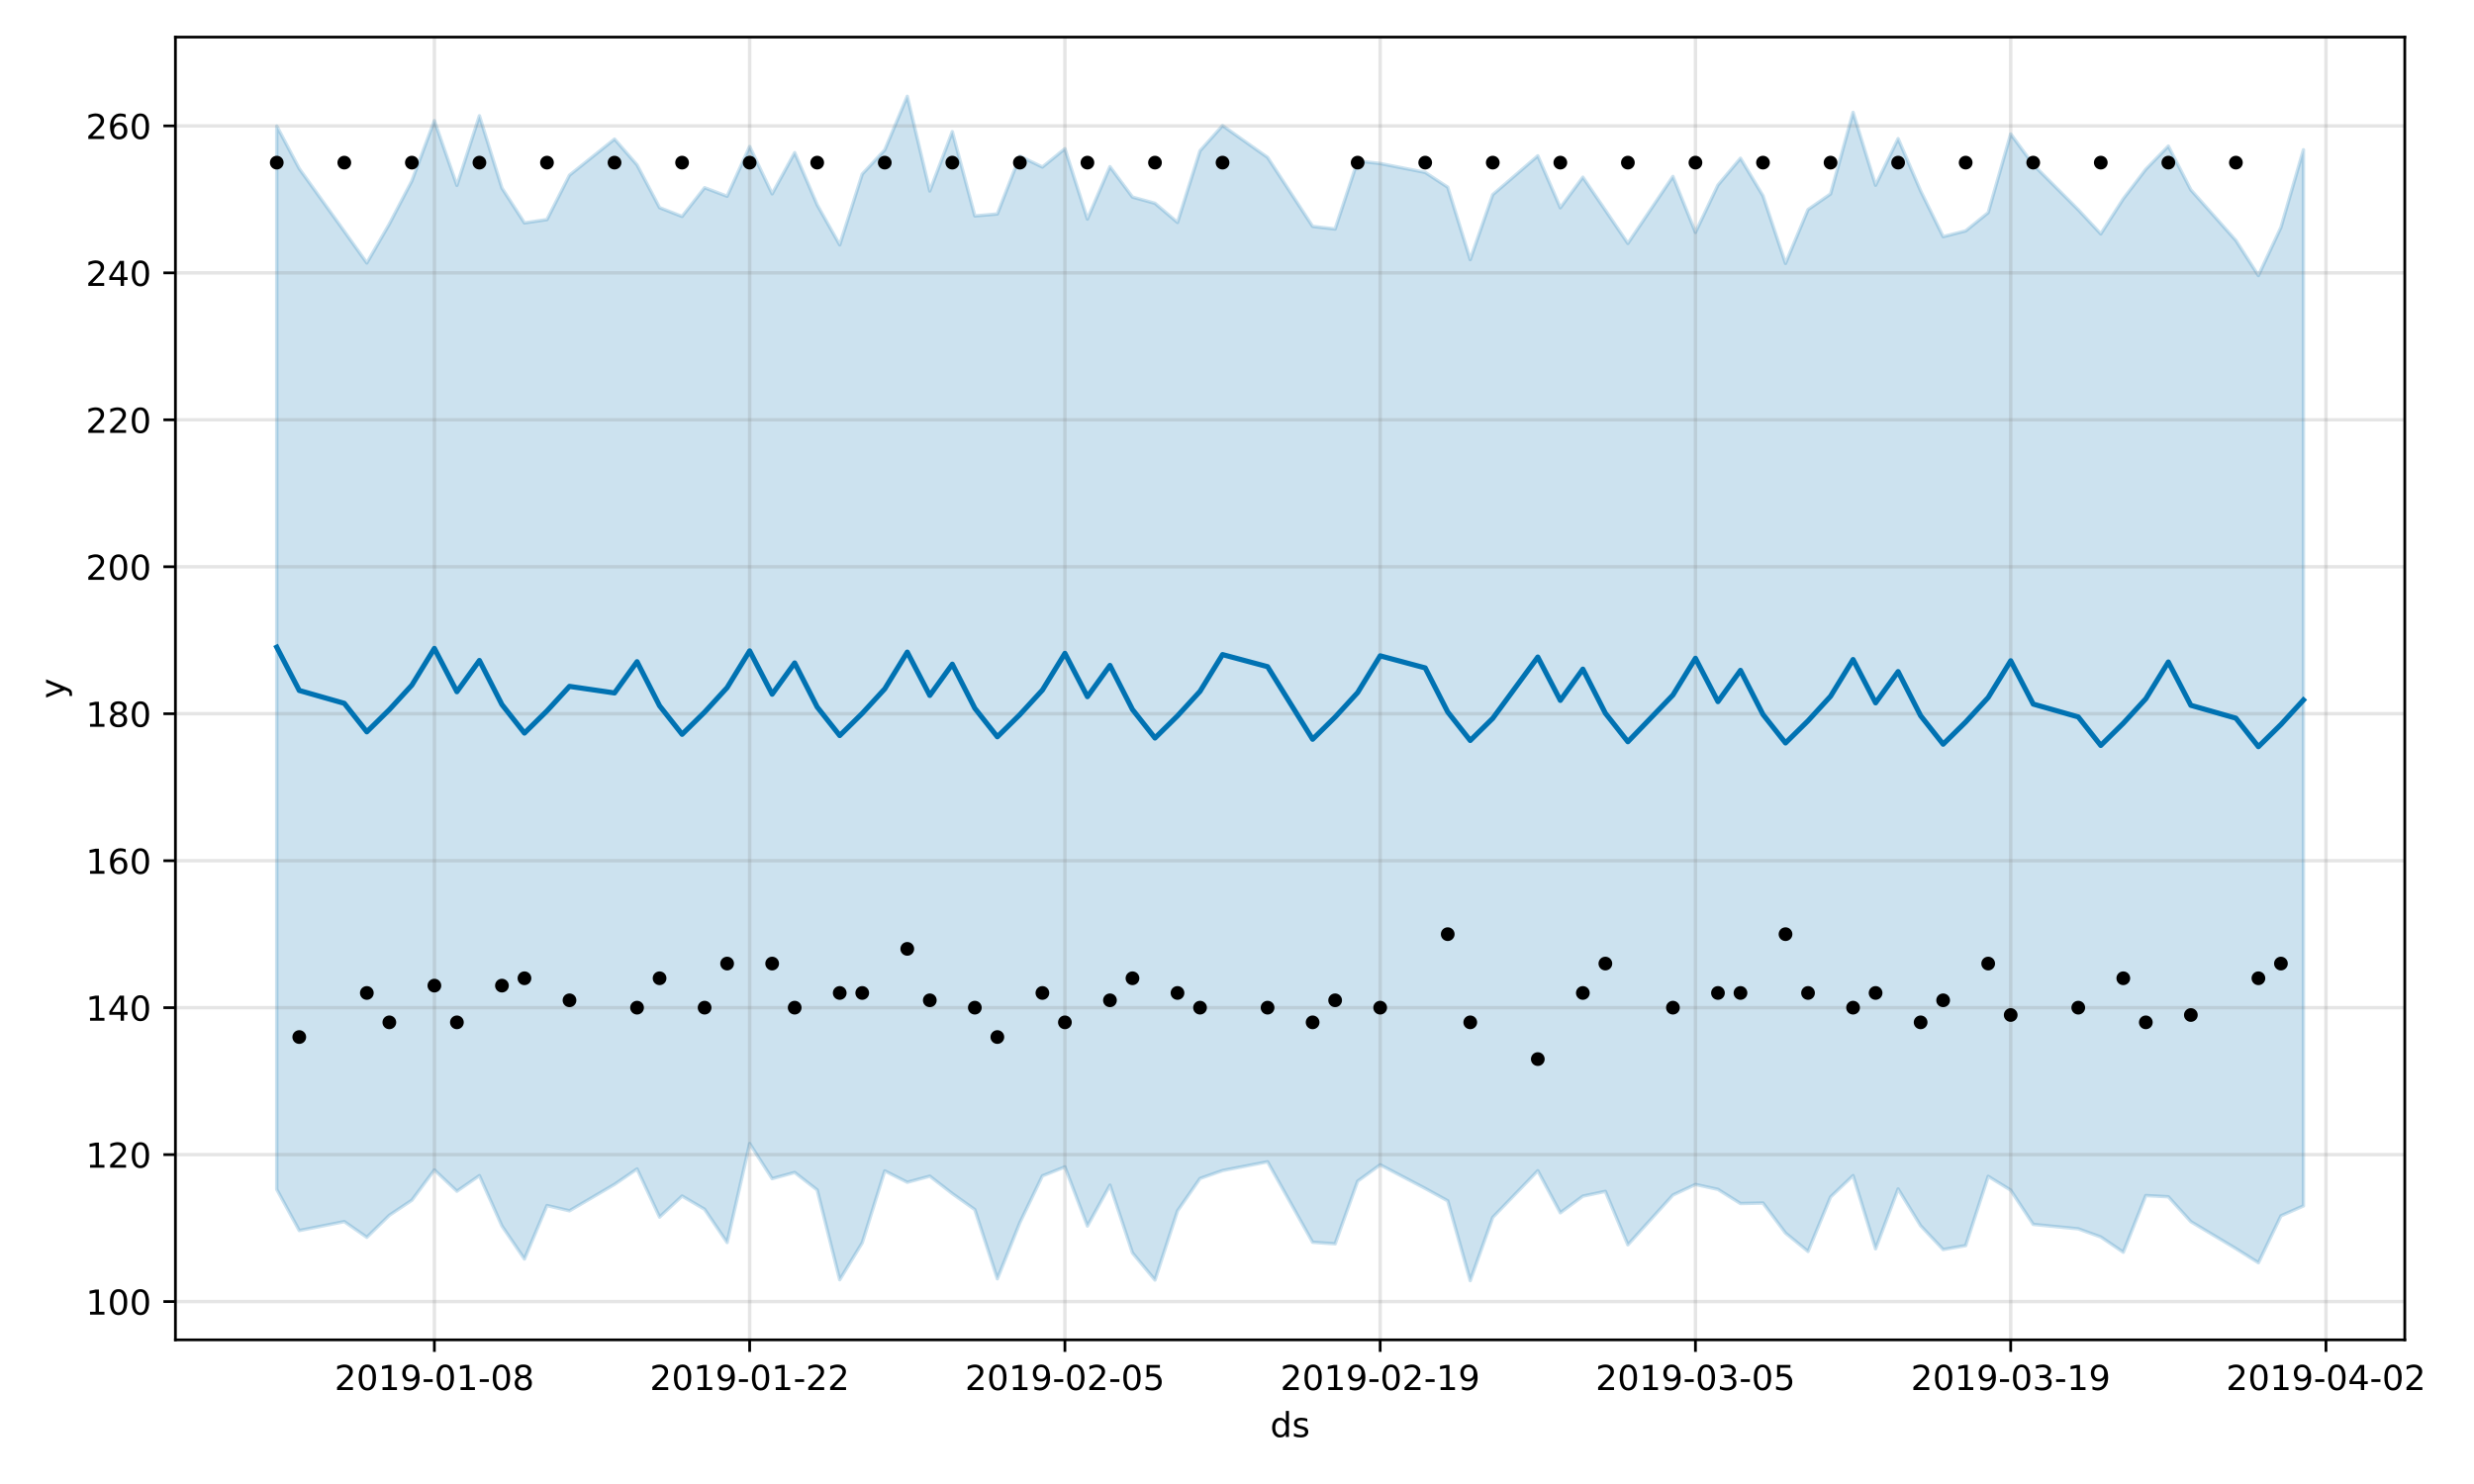 <?xml version="1.0" encoding="utf-8" standalone="no"?>
<!DOCTYPE svg PUBLIC "-//W3C//DTD SVG 1.1//EN"
  "http://www.w3.org/Graphics/SVG/1.1/DTD/svg11.dtd">
<!-- Created with matplotlib (https://matplotlib.org/) -->
<svg height="432pt" version="1.1" viewBox="0 0 720 432" width="720pt" xmlns="http://www.w3.org/2000/svg" xmlns:xlink="http://www.w3.org/1999/xlink">
 <defs>
  <style type="text/css">
*{stroke-linecap:butt;stroke-linejoin:round;}
  </style>
 </defs>
 <g id="figure_1">
  <g id="patch_1">
   <path d="M 0 432 
L 720 432 
L 720 0 
L 0 0 
z
" style="fill:#ffffff;"/>
  </g>
  <g id="axes_1">
   <g id="patch_2">
    <path d="M 51.05 390.04 
L 699.857 390.04 
L 699.857 10.8 
L 51.05 10.8 
z
" style="fill:#ffffff;"/>
   </g>
   <g id="PolyCollection_1">
    <defs>
     <path d="M 80.541 -395.297 
L 80.541 -85.762 
L 87.095 -73.779 
L 100.202 -76.379 
L 106.756 -71.812 
L 113.309 -78.219 
L 119.863 -82.609 
L 126.417 -91.425 
L 132.97 -85.235 
L 139.524 -89.766 
L 146.077 -75.118 
L 152.631 -65.49 
L 159.185 -81.057 
L 165.738 -79.527 
L 178.845 -87.224 
L 185.399 -91.711 
L 191.953 -77.707 
L 198.506 -83.826 
L 205.06 -79.972 
L 211.613 -70.296 
L 218.167 -99.106 
L 224.721 -88.887 
L 231.274 -90.688 
L 237.828 -85.589 
L 244.381 -59.467 
L 250.935 -70.222 
L 257.489 -91.144 
L 264.042 -87.835 
L 270.596 -89.605 
L 277.15 -84.535 
L 283.703 -79.875 
L 290.257 -59.738 
L 296.81 -76.084 
L 303.364 -89.693 
L 309.918 -92.306 
L 316.471 -75.103 
L 323.025 -86.999 
L 329.578 -67.276 
L 336.132 -59.377 
L 342.686 -79.507 
L 349.239 -88.938 
L 355.793 -91.246 
L 368.9 -93.793 
L 382.007 -70.375 
L 388.561 -69.912 
L 395.114 -88.16 
L 401.668 -92.914 
L 414.775 -86.04 
L 421.329 -82.433 
L 427.883 -59.198 
L 434.436 -77.615 
L 447.543 -91.185 
L 454.097 -78.943 
L 460.651 -83.796 
L 467.204 -85.183 
L 473.758 -69.628 
L 486.865 -84.124 
L 493.419 -87.194 
L 499.972 -85.765 
L 506.526 -81.642 
L 513.079 -81.79 
L 519.633 -73.052 
L 526.187 -67.704 
L 532.74 -83.554 
L 539.294 -89.773 
L 545.847 -68.465 
L 552.401 -85.887 
L 558.955 -75.18 
L 565.508 -68.253 
L 572.062 -69.406 
L 578.616 -89.559 
L 585.169 -85.544 
L 591.723 -75.575 
L 604.83 -74.278 
L 611.384 -71.911 
L 617.937 -67.471 
L 624.491 -83.97 
L 631.044 -83.612 
L 637.598 -76.375 
L 650.705 -68.526 
L 657.259 -64.4 
L 663.812 -78.056 
L 670.366 -80.955 
L 670.366 -388.397 
L 670.366 -388.397 
L 663.812 -365.807 
L 657.259 -351.784 
L 650.705 -361.996 
L 637.598 -376.735 
L 631.044 -389.467 
L 624.491 -382.72 
L 617.937 -374.13 
L 611.384 -363.909 
L 604.83 -370.945 
L 591.723 -384.087 
L 585.169 -392.998 
L 578.616 -370.102 
L 572.062 -364.789 
L 565.508 -363.113 
L 558.955 -376.443 
L 552.401 -391.63 
L 545.847 -378.078 
L 539.294 -399.282 
L 532.74 -375.537 
L 526.187 -370.995 
L 519.633 -355.326 
L 513.079 -374.987 
L 506.526 -385.929 
L 499.972 -378.124 
L 493.419 -364.357 
L 486.865 -380.633 
L 473.758 -361.146 
L 467.204 -370.796 
L 460.651 -380.425 
L 454.097 -371.516 
L 447.543 -386.639 
L 434.436 -375.341 
L 427.883 -356.429 
L 421.329 -377.502 
L 414.775 -381.813 
L 401.668 -384.401 
L 395.114 -385.14 
L 388.561 -365.339 
L 382.007 -366.1 
L 368.9 -386.182 
L 355.793 -395.434 
L 349.239 -388.103 
L 342.686 -367.25 
L 336.132 -372.822 
L 329.578 -374.631 
L 323.025 -383.478 
L 316.471 -368.228 
L 309.918 -388.707 
L 303.364 -383.379 
L 296.81 -386.543 
L 290.257 -369.719 
L 283.703 -369.14 
L 277.15 -393.67 
L 270.596 -376.393 
L 264.042 -403.962 
L 257.489 -388.348 
L 250.935 -381.321 
L 244.381 -360.712 
L 237.828 -372.355 
L 231.274 -387.572 
L 224.721 -375.565 
L 218.167 -389.342 
L 211.613 -374.875 
L 205.06 -377.354 
L 198.506 -368.995 
L 191.953 -371.556 
L 185.399 -383.999 
L 178.845 -391.51 
L 165.738 -381.005 
L 159.185 -368.091 
L 152.631 -367.108 
L 146.077 -377.254 
L 139.524 -398.291 
L 132.97 -378.037 
L 126.417 -396.873 
L 119.863 -379.34 
L 113.309 -366.791 
L 106.756 -355.449 
L 100.202 -364.657 
L 87.095 -382.908 
L 80.541 -395.297 
z
" id="m794b478ed4" style="stroke:#0072b2;stroke-opacity:0.2;"/>
    </defs>
    <g clip-path="url(#p2379a1b8a8)">
     <use style="fill:#0072b2;fill-opacity:0.2;stroke:#0072b2;stroke-opacity:0.2;" x="0" xlink:href="#m794b478ed4" y="432"/>
    </g>
   </g>
   <g id="matplotlib.axis_1">
    <g id="xtick_1">
     <g id="line2d_1">
      <path clip-path="url(#p2379a1b8a8)" d="M 126.417 390.04 
L 126.417 10.8 
" style="fill:none;stroke:#808080;stroke-linecap:square;stroke-opacity:0.2;"/>
     </g>
     <g id="line2d_2">
      <defs>
       <path d="M 0 0 
L 0 3.5 
" id="m8cabf3438e" style="stroke:#000000;stroke-width:0.8;"/>
      </defs>
      <g>
       <use style="stroke:#000000;stroke-width:0.8;" x="126.417" xlink:href="#m8cabf3438e" y="390.04"/>
      </g>
     </g>
     <g id="text_1">
      <!-- 2019-01-08 -->
      <defs>
       <path d="M 19.188 8.297 
L 53.609 8.297 
L 53.609 0 
L 7.328 0 
L 7.328 8.297 
Q 12.938 14.109 22.625 23.891 
Q 32.328 33.688 34.812 36.531 
Q 39.547 41.844 41.422 45.531 
Q 43.312 49.219 43.312 52.781 
Q 43.312 58.594 39.234 62.25 
Q 35.156 65.922 28.609 65.922 
Q 23.969 65.922 18.812 64.312 
Q 13.672 62.703 7.812 59.422 
L 7.812 69.391 
Q 13.766 71.781 18.938 73 
Q 24.125 74.219 28.422 74.219 
Q 39.75 74.219 46.484 68.547 
Q 53.219 62.891 53.219 53.422 
Q 53.219 48.922 51.531 44.891 
Q 49.859 40.875 45.406 35.406 
Q 44.188 33.984 37.641 27.219 
Q 31.109 20.453 19.188 8.297 
z
" id="DejaVuSans-50"/>
       <path d="M 31.781 66.406 
Q 24.172 66.406 20.328 58.906 
Q 16.5 51.422 16.5 36.375 
Q 16.5 21.391 20.328 13.891 
Q 24.172 6.391 31.781 6.391 
Q 39.453 6.391 43.281 13.891 
Q 47.125 21.391 47.125 36.375 
Q 47.125 51.422 43.281 58.906 
Q 39.453 66.406 31.781 66.406 
z
M 31.781 74.219 
Q 44.047 74.219 50.516 64.516 
Q 56.984 54.828 56.984 36.375 
Q 56.984 17.969 50.516 8.266 
Q 44.047 -1.422 31.781 -1.422 
Q 19.531 -1.422 13.062 8.266 
Q 6.594 17.969 6.594 36.375 
Q 6.594 54.828 13.062 64.516 
Q 19.531 74.219 31.781 74.219 
z
" id="DejaVuSans-48"/>
       <path d="M 12.406 8.297 
L 28.516 8.297 
L 28.516 63.922 
L 10.984 60.406 
L 10.984 69.391 
L 28.422 72.906 
L 38.281 72.906 
L 38.281 8.297 
L 54.391 8.297 
L 54.391 0 
L 12.406 0 
z
" id="DejaVuSans-49"/>
       <path d="M 10.984 1.516 
L 10.984 10.5 
Q 14.703 8.734 18.5 7.812 
Q 22.312 6.891 25.984 6.891 
Q 35.75 6.891 40.891 13.453 
Q 46.047 20.016 46.781 33.406 
Q 43.953 29.203 39.594 26.953 
Q 35.25 24.703 29.984 24.703 
Q 19.047 24.703 12.672 31.312 
Q 6.297 37.938 6.297 49.422 
Q 6.297 60.641 12.938 67.422 
Q 19.578 74.219 30.609 74.219 
Q 43.266 74.219 49.922 64.516 
Q 56.594 54.828 56.594 36.375 
Q 56.594 19.141 48.406 8.859 
Q 40.234 -1.422 26.422 -1.422 
Q 22.703 -1.422 18.891 -0.688 
Q 15.094 0.047 10.984 1.516 
z
M 30.609 32.422 
Q 37.25 32.422 41.125 36.953 
Q 45.016 41.5 45.016 49.422 
Q 45.016 57.281 41.125 61.844 
Q 37.25 66.406 30.609 66.406 
Q 23.969 66.406 20.094 61.844 
Q 16.219 57.281 16.219 49.422 
Q 16.219 41.5 20.094 36.953 
Q 23.969 32.422 30.609 32.422 
z
" id="DejaVuSans-57"/>
       <path d="M 4.891 31.391 
L 31.203 31.391 
L 31.203 23.391 
L 4.891 23.391 
z
" id="DejaVuSans-45"/>
       <path d="M 31.781 34.625 
Q 24.75 34.625 20.719 30.859 
Q 16.703 27.094 16.703 20.516 
Q 16.703 13.922 20.719 10.156 
Q 24.75 6.391 31.781 6.391 
Q 38.812 6.391 42.859 10.172 
Q 46.922 13.969 46.922 20.516 
Q 46.922 27.094 42.891 30.859 
Q 38.875 34.625 31.781 34.625 
z
M 21.922 38.812 
Q 15.578 40.375 12.031 44.719 
Q 8.5 49.078 8.5 55.328 
Q 8.5 64.062 14.719 69.141 
Q 20.953 74.219 31.781 74.219 
Q 42.672 74.219 48.875 69.141 
Q 55.078 64.062 55.078 55.328 
Q 55.078 49.078 51.531 44.719 
Q 48 40.375 41.703 38.812 
Q 48.828 37.156 52.797 32.312 
Q 56.781 27.484 56.781 20.516 
Q 56.781 9.906 50.312 4.234 
Q 43.844 -1.422 31.781 -1.422 
Q 19.734 -1.422 13.25 4.234 
Q 6.781 9.906 6.781 20.516 
Q 6.781 27.484 10.781 32.312 
Q 14.797 37.156 21.922 38.812 
z
M 18.312 54.391 
Q 18.312 48.734 21.844 45.562 
Q 25.391 42.391 31.781 42.391 
Q 38.141 42.391 41.719 45.562 
Q 45.312 48.734 45.312 54.391 
Q 45.312 60.062 41.719 63.234 
Q 38.141 66.406 31.781 66.406 
Q 25.391 66.406 21.844 63.234 
Q 18.312 60.062 18.312 54.391 
z
" id="DejaVuSans-56"/>
      </defs>
      <g transform="translate(97.359 404.638)scale(0.1 -0.1)">
       <use xlink:href="#DejaVuSans-50"/>
       <use x="63.623" xlink:href="#DejaVuSans-48"/>
       <use x="127.246" xlink:href="#DejaVuSans-49"/>
       <use x="190.869" xlink:href="#DejaVuSans-57"/>
       <use x="254.492" xlink:href="#DejaVuSans-45"/>
       <use x="290.576" xlink:href="#DejaVuSans-48"/>
       <use x="354.199" xlink:href="#DejaVuSans-49"/>
       <use x="417.822" xlink:href="#DejaVuSans-45"/>
       <use x="453.906" xlink:href="#DejaVuSans-48"/>
       <use x="517.529" xlink:href="#DejaVuSans-56"/>
      </g>
     </g>
    </g>
    <g id="xtick_2">
     <g id="line2d_3">
      <path clip-path="url(#p2379a1b8a8)" d="M 218.167 390.04 
L 218.167 10.8 
" style="fill:none;stroke:#808080;stroke-linecap:square;stroke-opacity:0.2;"/>
     </g>
     <g id="line2d_4">
      <g>
       <use style="stroke:#000000;stroke-width:0.8;" x="218.167" xlink:href="#m8cabf3438e" y="390.04"/>
      </g>
     </g>
     <g id="text_2">
      <!-- 2019-01-22 -->
      <g transform="translate(189.109 404.638)scale(0.1 -0.1)">
       <use xlink:href="#DejaVuSans-50"/>
       <use x="63.623" xlink:href="#DejaVuSans-48"/>
       <use x="127.246" xlink:href="#DejaVuSans-49"/>
       <use x="190.869" xlink:href="#DejaVuSans-57"/>
       <use x="254.492" xlink:href="#DejaVuSans-45"/>
       <use x="290.576" xlink:href="#DejaVuSans-48"/>
       <use x="354.199" xlink:href="#DejaVuSans-49"/>
       <use x="417.822" xlink:href="#DejaVuSans-45"/>
       <use x="453.906" xlink:href="#DejaVuSans-50"/>
       <use x="517.529" xlink:href="#DejaVuSans-50"/>
      </g>
     </g>
    </g>
    <g id="xtick_3">
     <g id="line2d_5">
      <path clip-path="url(#p2379a1b8a8)" d="M 309.918 390.04 
L 309.918 10.8 
" style="fill:none;stroke:#808080;stroke-linecap:square;stroke-opacity:0.2;"/>
     </g>
     <g id="line2d_6">
      <g>
       <use style="stroke:#000000;stroke-width:0.8;" x="309.918" xlink:href="#m8cabf3438e" y="390.04"/>
      </g>
     </g>
     <g id="text_3">
      <!-- 2019-02-05 -->
      <defs>
       <path d="M 10.797 72.906 
L 49.516 72.906 
L 49.516 64.594 
L 19.828 64.594 
L 19.828 46.734 
Q 21.969 47.469 24.109 47.828 
Q 26.266 48.188 28.422 48.188 
Q 40.625 48.188 47.75 41.5 
Q 54.891 34.812 54.891 23.391 
Q 54.891 11.625 47.562 5.094 
Q 40.234 -1.422 26.906 -1.422 
Q 22.312 -1.422 17.547 -0.641 
Q 12.797 0.141 7.719 1.703 
L 7.719 11.625 
Q 12.109 9.234 16.797 8.062 
Q 21.484 6.891 26.703 6.891 
Q 35.156 6.891 40.078 11.328 
Q 45.016 15.766 45.016 23.391 
Q 45.016 31 40.078 35.438 
Q 35.156 39.891 26.703 39.891 
Q 22.75 39.891 18.812 39.016 
Q 14.891 38.141 10.797 36.281 
z
" id="DejaVuSans-53"/>
      </defs>
      <g transform="translate(280.86 404.638)scale(0.1 -0.1)">
       <use xlink:href="#DejaVuSans-50"/>
       <use x="63.623" xlink:href="#DejaVuSans-48"/>
       <use x="127.246" xlink:href="#DejaVuSans-49"/>
       <use x="190.869" xlink:href="#DejaVuSans-57"/>
       <use x="254.492" xlink:href="#DejaVuSans-45"/>
       <use x="290.576" xlink:href="#DejaVuSans-48"/>
       <use x="354.199" xlink:href="#DejaVuSans-50"/>
       <use x="417.822" xlink:href="#DejaVuSans-45"/>
       <use x="453.906" xlink:href="#DejaVuSans-48"/>
       <use x="517.529" xlink:href="#DejaVuSans-53"/>
      </g>
     </g>
    </g>
    <g id="xtick_4">
     <g id="line2d_7">
      <path clip-path="url(#p2379a1b8a8)" d="M 401.668 390.04 
L 401.668 10.8 
" style="fill:none;stroke:#808080;stroke-linecap:square;stroke-opacity:0.2;"/>
     </g>
     <g id="line2d_8">
      <g>
       <use style="stroke:#000000;stroke-width:0.8;" x="401.668" xlink:href="#m8cabf3438e" y="390.04"/>
      </g>
     </g>
     <g id="text_4">
      <!-- 2019-02-19 -->
      <g transform="translate(372.61 404.638)scale(0.1 -0.1)">
       <use xlink:href="#DejaVuSans-50"/>
       <use x="63.623" xlink:href="#DejaVuSans-48"/>
       <use x="127.246" xlink:href="#DejaVuSans-49"/>
       <use x="190.869" xlink:href="#DejaVuSans-57"/>
       <use x="254.492" xlink:href="#DejaVuSans-45"/>
       <use x="290.576" xlink:href="#DejaVuSans-48"/>
       <use x="354.199" xlink:href="#DejaVuSans-50"/>
       <use x="417.822" xlink:href="#DejaVuSans-45"/>
       <use x="453.906" xlink:href="#DejaVuSans-49"/>
       <use x="517.529" xlink:href="#DejaVuSans-57"/>
      </g>
     </g>
    </g>
    <g id="xtick_5">
     <g id="line2d_9">
      <path clip-path="url(#p2379a1b8a8)" d="M 493.419 390.04 
L 493.419 10.8 
" style="fill:none;stroke:#808080;stroke-linecap:square;stroke-opacity:0.2;"/>
     </g>
     <g id="line2d_10">
      <g>
       <use style="stroke:#000000;stroke-width:0.8;" x="493.419" xlink:href="#m8cabf3438e" y="390.04"/>
      </g>
     </g>
     <g id="text_5">
      <!-- 2019-03-05 -->
      <defs>
       <path d="M 40.578 39.312 
Q 47.656 37.797 51.625 33 
Q 55.609 28.219 55.609 21.188 
Q 55.609 10.406 48.188 4.484 
Q 40.766 -1.422 27.094 -1.422 
Q 22.516 -1.422 17.656 -0.516 
Q 12.797 0.391 7.625 2.203 
L 7.625 11.719 
Q 11.719 9.328 16.594 8.109 
Q 21.484 6.891 26.812 6.891 
Q 36.078 6.891 40.938 10.547 
Q 45.797 14.203 45.797 21.188 
Q 45.797 27.641 41.281 31.266 
Q 36.766 34.906 28.719 34.906 
L 20.219 34.906 
L 20.219 43.016 
L 29.109 43.016 
Q 36.375 43.016 40.234 45.922 
Q 44.094 48.828 44.094 54.297 
Q 44.094 59.906 40.109 62.906 
Q 36.141 65.922 28.719 65.922 
Q 24.656 65.922 20.016 65.031 
Q 15.375 64.156 9.812 62.312 
L 9.812 71.094 
Q 15.438 72.656 20.344 73.438 
Q 25.25 74.219 29.594 74.219 
Q 40.828 74.219 47.359 69.109 
Q 53.906 64.016 53.906 55.328 
Q 53.906 49.266 50.438 45.094 
Q 46.969 40.922 40.578 39.312 
z
" id="DejaVuSans-51"/>
      </defs>
      <g transform="translate(464.361 404.638)scale(0.1 -0.1)">
       <use xlink:href="#DejaVuSans-50"/>
       <use x="63.623" xlink:href="#DejaVuSans-48"/>
       <use x="127.246" xlink:href="#DejaVuSans-49"/>
       <use x="190.869" xlink:href="#DejaVuSans-57"/>
       <use x="254.492" xlink:href="#DejaVuSans-45"/>
       <use x="290.576" xlink:href="#DejaVuSans-48"/>
       <use x="354.199" xlink:href="#DejaVuSans-51"/>
       <use x="417.822" xlink:href="#DejaVuSans-45"/>
       <use x="453.906" xlink:href="#DejaVuSans-48"/>
       <use x="517.529" xlink:href="#DejaVuSans-53"/>
      </g>
     </g>
    </g>
    <g id="xtick_6">
     <g id="line2d_11">
      <path clip-path="url(#p2379a1b8a8)" d="M 585.169 390.04 
L 585.169 10.8 
" style="fill:none;stroke:#808080;stroke-linecap:square;stroke-opacity:0.2;"/>
     </g>
     <g id="line2d_12">
      <g>
       <use style="stroke:#000000;stroke-width:0.8;" x="585.169" xlink:href="#m8cabf3438e" y="390.04"/>
      </g>
     </g>
     <g id="text_6">
      <!-- 2019-03-19 -->
      <g transform="translate(556.111 404.638)scale(0.1 -0.1)">
       <use xlink:href="#DejaVuSans-50"/>
       <use x="63.623" xlink:href="#DejaVuSans-48"/>
       <use x="127.246" xlink:href="#DejaVuSans-49"/>
       <use x="190.869" xlink:href="#DejaVuSans-57"/>
       <use x="254.492" xlink:href="#DejaVuSans-45"/>
       <use x="290.576" xlink:href="#DejaVuSans-48"/>
       <use x="354.199" xlink:href="#DejaVuSans-51"/>
       <use x="417.822" xlink:href="#DejaVuSans-45"/>
       <use x="453.906" xlink:href="#DejaVuSans-49"/>
       <use x="517.529" xlink:href="#DejaVuSans-57"/>
      </g>
     </g>
    </g>
    <g id="xtick_7">
     <g id="line2d_13">
      <path clip-path="url(#p2379a1b8a8)" d="M 676.92 390.04 
L 676.92 10.8 
" style="fill:none;stroke:#808080;stroke-linecap:square;stroke-opacity:0.2;"/>
     </g>
     <g id="line2d_14">
      <g>
       <use style="stroke:#000000;stroke-width:0.8;" x="676.92" xlink:href="#m8cabf3438e" y="390.04"/>
      </g>
     </g>
     <g id="text_7">
      <!-- 2019-04-02 -->
      <defs>
       <path d="M 37.797 64.312 
L 12.891 25.391 
L 37.797 25.391 
z
M 35.203 72.906 
L 47.609 72.906 
L 47.609 25.391 
L 58.016 25.391 
L 58.016 17.188 
L 47.609 17.188 
L 47.609 0 
L 37.797 0 
L 37.797 17.188 
L 4.891 17.188 
L 4.891 26.703 
z
" id="DejaVuSans-52"/>
      </defs>
      <g transform="translate(647.862 404.638)scale(0.1 -0.1)">
       <use xlink:href="#DejaVuSans-50"/>
       <use x="63.623" xlink:href="#DejaVuSans-48"/>
       <use x="127.246" xlink:href="#DejaVuSans-49"/>
       <use x="190.869" xlink:href="#DejaVuSans-57"/>
       <use x="254.492" xlink:href="#DejaVuSans-45"/>
       <use x="290.576" xlink:href="#DejaVuSans-48"/>
       <use x="354.199" xlink:href="#DejaVuSans-52"/>
       <use x="417.822" xlink:href="#DejaVuSans-45"/>
       <use x="453.906" xlink:href="#DejaVuSans-48"/>
       <use x="517.529" xlink:href="#DejaVuSans-50"/>
      </g>
     </g>
    </g>
    <g id="text_8">
     <!-- ds -->
     <defs>
      <path d="M 45.406 46.391 
L 45.406 75.984 
L 54.391 75.984 
L 54.391 0 
L 45.406 0 
L 45.406 8.203 
Q 42.578 3.328 38.25 0.953 
Q 33.938 -1.422 27.875 -1.422 
Q 17.969 -1.422 11.734 6.484 
Q 5.516 14.406 5.516 27.297 
Q 5.516 40.188 11.734 48.094 
Q 17.969 56 27.875 56 
Q 33.938 56 38.25 53.625 
Q 42.578 51.266 45.406 46.391 
z
M 14.797 27.297 
Q 14.797 17.391 18.875 11.75 
Q 22.953 6.109 30.078 6.109 
Q 37.203 6.109 41.297 11.75 
Q 45.406 17.391 45.406 27.297 
Q 45.406 37.203 41.297 42.844 
Q 37.203 48.484 30.078 48.484 
Q 22.953 48.484 18.875 42.844 
Q 14.797 37.203 14.797 27.297 
z
" id="DejaVuSans-100"/>
      <path d="M 44.281 53.078 
L 44.281 44.578 
Q 40.484 46.531 36.375 47.5 
Q 32.281 48.484 27.875 48.484 
Q 21.188 48.484 17.844 46.438 
Q 14.5 44.391 14.5 40.281 
Q 14.5 37.156 16.891 35.375 
Q 19.281 33.594 26.516 31.984 
L 29.594 31.297 
Q 39.156 29.25 43.188 25.516 
Q 47.219 21.781 47.219 15.094 
Q 47.219 7.469 41.188 3.016 
Q 35.156 -1.422 24.609 -1.422 
Q 20.219 -1.422 15.453 -0.562 
Q 10.688 0.297 5.422 2 
L 5.422 11.281 
Q 10.406 8.688 15.234 7.391 
Q 20.062 6.109 24.812 6.109 
Q 31.156 6.109 34.562 8.281 
Q 37.984 10.453 37.984 14.406 
Q 37.984 18.062 35.516 20.016 
Q 33.062 21.969 24.703 23.781 
L 21.578 24.516 
Q 13.234 26.266 9.516 29.906 
Q 5.812 33.547 5.812 39.891 
Q 5.812 47.609 11.281 51.797 
Q 16.75 56 26.812 56 
Q 31.781 56 36.172 55.266 
Q 40.578 54.547 44.281 53.078 
z
" id="DejaVuSans-115"/>
     </defs>
     <g transform="translate(369.675 418.317)scale(0.1 -0.1)">
      <use xlink:href="#DejaVuSans-100"/>
      <use x="63.477" xlink:href="#DejaVuSans-115"/>
     </g>
    </g>
   </g>
   <g id="matplotlib.axis_2">
    <g id="ytick_1">
     <g id="line2d_15">
      <path clip-path="url(#p2379a1b8a8)" d="M 51.05 378.897 
L 699.857 378.897 
" style="fill:none;stroke:#808080;stroke-linecap:square;stroke-opacity:0.2;"/>
     </g>
     <g id="line2d_16">
      <defs>
       <path d="M 0 0 
L -3.5 0 
" id="m6c13b58161" style="stroke:#000000;stroke-width:0.8;"/>
      </defs>
      <g>
       <use style="stroke:#000000;stroke-width:0.8;" x="51.05" xlink:href="#m6c13b58161" y="378.897"/>
      </g>
     </g>
     <g id="text_9">
      <!-- 100 -->
      <g transform="translate(24.962 382.696)scale(0.1 -0.1)">
       <use xlink:href="#DejaVuSans-49"/>
       <use x="63.623" xlink:href="#DejaVuSans-48"/>
       <use x="127.246" xlink:href="#DejaVuSans-48"/>
      </g>
     </g>
    </g>
    <g id="ytick_2">
     <g id="line2d_17">
      <path clip-path="url(#p2379a1b8a8)" d="M 51.05 336.115 
L 699.857 336.115 
" style="fill:none;stroke:#808080;stroke-linecap:square;stroke-opacity:0.2;"/>
     </g>
     <g id="line2d_18">
      <g>
       <use style="stroke:#000000;stroke-width:0.8;" x="51.05" xlink:href="#m6c13b58161" y="336.115"/>
      </g>
     </g>
     <g id="text_10">
      <!-- 120 -->
      <g transform="translate(24.962 339.915)scale(0.1 -0.1)">
       <use xlink:href="#DejaVuSans-49"/>
       <use x="63.623" xlink:href="#DejaVuSans-50"/>
       <use x="127.246" xlink:href="#DejaVuSans-48"/>
      </g>
     </g>
    </g>
    <g id="ytick_3">
     <g id="line2d_19">
      <path clip-path="url(#p2379a1b8a8)" d="M 51.05 293.334 
L 699.857 293.334 
" style="fill:none;stroke:#808080;stroke-linecap:square;stroke-opacity:0.2;"/>
     </g>
     <g id="line2d_20">
      <g>
       <use style="stroke:#000000;stroke-width:0.8;" x="51.05" xlink:href="#m6c13b58161" y="293.334"/>
      </g>
     </g>
     <g id="text_11">
      <!-- 140 -->
      <g transform="translate(24.962 297.133)scale(0.1 -0.1)">
       <use xlink:href="#DejaVuSans-49"/>
       <use x="63.623" xlink:href="#DejaVuSans-52"/>
       <use x="127.246" xlink:href="#DejaVuSans-48"/>
      </g>
     </g>
    </g>
    <g id="ytick_4">
     <g id="line2d_21">
      <path clip-path="url(#p2379a1b8a8)" d="M 51.05 250.553 
L 699.857 250.553 
" style="fill:none;stroke:#808080;stroke-linecap:square;stroke-opacity:0.2;"/>
     </g>
     <g id="line2d_22">
      <g>
       <use style="stroke:#000000;stroke-width:0.8;" x="51.05" xlink:href="#m6c13b58161" y="250.553"/>
      </g>
     </g>
     <g id="text_12">
      <!-- 160 -->
      <defs>
       <path d="M 33.016 40.375 
Q 26.375 40.375 22.484 35.828 
Q 18.609 31.297 18.609 23.391 
Q 18.609 15.531 22.484 10.953 
Q 26.375 6.391 33.016 6.391 
Q 39.656 6.391 43.531 10.953 
Q 47.406 15.531 47.406 23.391 
Q 47.406 31.297 43.531 35.828 
Q 39.656 40.375 33.016 40.375 
z
M 52.594 71.297 
L 52.594 62.312 
Q 48.875 64.062 45.094 64.984 
Q 41.312 65.922 37.594 65.922 
Q 27.828 65.922 22.672 59.328 
Q 17.531 52.734 16.797 39.406 
Q 19.672 43.656 24.016 45.922 
Q 28.375 48.188 33.594 48.188 
Q 44.578 48.188 50.953 41.516 
Q 57.328 34.859 57.328 23.391 
Q 57.328 12.156 50.688 5.359 
Q 44.047 -1.422 33.016 -1.422 
Q 20.359 -1.422 13.672 8.266 
Q 6.984 17.969 6.984 36.375 
Q 6.984 53.656 15.188 63.938 
Q 23.391 74.219 37.203 74.219 
Q 40.922 74.219 44.703 73.484 
Q 48.484 72.75 52.594 71.297 
z
" id="DejaVuSans-54"/>
      </defs>
      <g transform="translate(24.962 254.352)scale(0.1 -0.1)">
       <use xlink:href="#DejaVuSans-49"/>
       <use x="63.623" xlink:href="#DejaVuSans-54"/>
       <use x="127.246" xlink:href="#DejaVuSans-48"/>
      </g>
     </g>
    </g>
    <g id="ytick_5">
     <g id="line2d_23">
      <path clip-path="url(#p2379a1b8a8)" d="M 51.05 207.771 
L 699.857 207.771 
" style="fill:none;stroke:#808080;stroke-linecap:square;stroke-opacity:0.2;"/>
     </g>
     <g id="line2d_24">
      <g>
       <use style="stroke:#000000;stroke-width:0.8;" x="51.05" xlink:href="#m6c13b58161" y="207.771"/>
      </g>
     </g>
     <g id="text_13">
      <!-- 180 -->
      <g transform="translate(24.962 211.571)scale(0.1 -0.1)">
       <use xlink:href="#DejaVuSans-49"/>
       <use x="63.623" xlink:href="#DejaVuSans-56"/>
       <use x="127.246" xlink:href="#DejaVuSans-48"/>
      </g>
     </g>
    </g>
    <g id="ytick_6">
     <g id="line2d_25">
      <path clip-path="url(#p2379a1b8a8)" d="M 51.05 164.99 
L 699.857 164.99 
" style="fill:none;stroke:#808080;stroke-linecap:square;stroke-opacity:0.2;"/>
     </g>
     <g id="line2d_26">
      <g>
       <use style="stroke:#000000;stroke-width:0.8;" x="51.05" xlink:href="#m6c13b58161" y="164.99"/>
      </g>
     </g>
     <g id="text_14">
      <!-- 200 -->
      <g transform="translate(24.962 168.789)scale(0.1 -0.1)">
       <use xlink:href="#DejaVuSans-50"/>
       <use x="63.623" xlink:href="#DejaVuSans-48"/>
       <use x="127.246" xlink:href="#DejaVuSans-48"/>
      </g>
     </g>
    </g>
    <g id="ytick_7">
     <g id="line2d_27">
      <path clip-path="url(#p2379a1b8a8)" d="M 51.05 122.209 
L 699.857 122.209 
" style="fill:none;stroke:#808080;stroke-linecap:square;stroke-opacity:0.2;"/>
     </g>
     <g id="line2d_28">
      <g>
       <use style="stroke:#000000;stroke-width:0.8;" x="51.05" xlink:href="#m6c13b58161" y="122.209"/>
      </g>
     </g>
     <g id="text_15">
      <!-- 220 -->
      <g transform="translate(24.962 126.008)scale(0.1 -0.1)">
       <use xlink:href="#DejaVuSans-50"/>
       <use x="63.623" xlink:href="#DejaVuSans-50"/>
       <use x="127.246" xlink:href="#DejaVuSans-48"/>
      </g>
     </g>
    </g>
    <g id="ytick_8">
     <g id="line2d_29">
      <path clip-path="url(#p2379a1b8a8)" d="M 51.05 79.427 
L 699.857 79.427 
" style="fill:none;stroke:#808080;stroke-linecap:square;stroke-opacity:0.2;"/>
     </g>
     <g id="line2d_30">
      <g>
       <use style="stroke:#000000;stroke-width:0.8;" x="51.05" xlink:href="#m6c13b58161" y="79.427"/>
      </g>
     </g>
     <g id="text_16">
      <!-- 240 -->
      <g transform="translate(24.962 83.226)scale(0.1 -0.1)">
       <use xlink:href="#DejaVuSans-50"/>
       <use x="63.623" xlink:href="#DejaVuSans-52"/>
       <use x="127.246" xlink:href="#DejaVuSans-48"/>
      </g>
     </g>
    </g>
    <g id="ytick_9">
     <g id="line2d_31">
      <path clip-path="url(#p2379a1b8a8)" d="M 51.05 36.646 
L 699.857 36.646 
" style="fill:none;stroke:#808080;stroke-linecap:square;stroke-opacity:0.2;"/>
     </g>
     <g id="line2d_32">
      <g>
       <use style="stroke:#000000;stroke-width:0.8;" x="51.05" xlink:href="#m6c13b58161" y="36.646"/>
      </g>
     </g>
     <g id="text_17">
      <!-- 260 -->
      <g transform="translate(24.962 40.445)scale(0.1 -0.1)">
       <use xlink:href="#DejaVuSans-50"/>
       <use x="63.623" xlink:href="#DejaVuSans-54"/>
       <use x="127.246" xlink:href="#DejaVuSans-48"/>
      </g>
     </g>
    </g>
    <g id="text_18">
     <!-- y -->
     <defs>
      <path d="M 32.172 -5.078 
Q 28.375 -14.844 24.75 -17.812 
Q 21.141 -20.797 15.094 -20.797 
L 7.906 -20.797 
L 7.906 -13.281 
L 13.188 -13.281 
Q 16.891 -13.281 18.938 -11.516 
Q 21 -9.766 23.484 -3.219 
L 25.094 0.875 
L 2.984 54.688 
L 12.5 54.688 
L 29.594 11.922 
L 46.688 54.688 
L 56.203 54.688 
z
" id="DejaVuSans-121"/>
     </defs>
     <g transform="translate(18.883 203.379)rotate(-90)scale(0.1 -0.1)">
      <use xlink:href="#DejaVuSans-121"/>
     </g>
    </g>
   </g>
   <g id="line2d_33">
    <defs>
     <path d="M 0 1.5 
C 0.398 1.5 0.779 1.342 1.061 1.061 
C 1.342 0.779 1.5 0.398 1.5 0 
C 1.5 -0.398 1.342 -0.779 1.061 -1.061 
C 0.779 -1.342 0.398 -1.5 0 -1.5 
C -0.398 -1.5 -0.779 -1.342 -1.061 -1.061 
C -1.342 -0.779 -1.5 -0.398 -1.5 0 
C -1.5 0.398 -1.342 0.779 -1.061 1.061 
C -0.779 1.342 -0.398 1.5 0 1.5 
z
" id="m1ad5379b2d" style="stroke:#000000;"/>
    </defs>
    <g clip-path="url(#p2379a1b8a8)">
     <use style="stroke:#000000;" x="80.541" xlink:href="#m1ad5379b2d" y="47.341"/>
     <use style="stroke:#000000;" x="87.095" xlink:href="#m1ad5379b2d" y="301.89"/>
     <use style="stroke:#000000;" x="100.202" xlink:href="#m1ad5379b2d" y="47.341"/>
     <use style="stroke:#000000;" x="106.756" xlink:href="#m1ad5379b2d" y="289.056"/>
     <use style="stroke:#000000;" x="113.309" xlink:href="#m1ad5379b2d" y="297.612"/>
     <use style="stroke:#000000;" x="119.863" xlink:href="#m1ad5379b2d" y="47.341"/>
     <use style="stroke:#000000;" x="126.417" xlink:href="#m1ad5379b2d" y="286.917"/>
     <use style="stroke:#000000;" x="132.97" xlink:href="#m1ad5379b2d" y="297.612"/>
     <use style="stroke:#000000;" x="139.524" xlink:href="#m1ad5379b2d" y="47.341"/>
     <use style="stroke:#000000;" x="146.077" xlink:href="#m1ad5379b2d" y="286.917"/>
     <use style="stroke:#000000;" x="152.631" xlink:href="#m1ad5379b2d" y="284.778"/>
     <use style="stroke:#000000;" x="159.185" xlink:href="#m1ad5379b2d" y="47.341"/>
     <use style="stroke:#000000;" x="165.738" xlink:href="#m1ad5379b2d" y="291.195"/>
     <use style="stroke:#000000;" x="178.845" xlink:href="#m1ad5379b2d" y="47.341"/>
     <use style="stroke:#000000;" x="185.399" xlink:href="#m1ad5379b2d" y="293.334"/>
     <use style="stroke:#000000;" x="191.953" xlink:href="#m1ad5379b2d" y="284.778"/>
     <use style="stroke:#000000;" x="198.506" xlink:href="#m1ad5379b2d" y="47.341"/>
     <use style="stroke:#000000;" x="205.06" xlink:href="#m1ad5379b2d" y="293.334"/>
     <use style="stroke:#000000;" x="211.613" xlink:href="#m1ad5379b2d" y="280.5"/>
     <use style="stroke:#000000;" x="218.167" xlink:href="#m1ad5379b2d" y="47.341"/>
     <use style="stroke:#000000;" x="224.721" xlink:href="#m1ad5379b2d" y="280.5"/>
     <use style="stroke:#000000;" x="231.274" xlink:href="#m1ad5379b2d" y="293.334"/>
     <use style="stroke:#000000;" x="237.828" xlink:href="#m1ad5379b2d" y="47.341"/>
     <use style="stroke:#000000;" x="244.381" xlink:href="#m1ad5379b2d" y="289.056"/>
     <use style="stroke:#000000;" x="250.935" xlink:href="#m1ad5379b2d" y="289.056"/>
     <use style="stroke:#000000;" x="257.489" xlink:href="#m1ad5379b2d" y="47.341"/>
     <use style="stroke:#000000;" x="264.042" xlink:href="#m1ad5379b2d" y="276.222"/>
     <use style="stroke:#000000;" x="270.596" xlink:href="#m1ad5379b2d" y="291.195"/>
     <use style="stroke:#000000;" x="277.15" xlink:href="#m1ad5379b2d" y="47.341"/>
     <use style="stroke:#000000;" x="283.703" xlink:href="#m1ad5379b2d" y="293.334"/>
     <use style="stroke:#000000;" x="290.257" xlink:href="#m1ad5379b2d" y="301.89"/>
     <use style="stroke:#000000;" x="296.81" xlink:href="#m1ad5379b2d" y="47.341"/>
     <use style="stroke:#000000;" x="303.364" xlink:href="#m1ad5379b2d" y="289.056"/>
     <use style="stroke:#000000;" x="309.918" xlink:href="#m1ad5379b2d" y="297.612"/>
     <use style="stroke:#000000;" x="316.471" xlink:href="#m1ad5379b2d" y="47.341"/>
     <use style="stroke:#000000;" x="323.025" xlink:href="#m1ad5379b2d" y="291.195"/>
     <use style="stroke:#000000;" x="329.578" xlink:href="#m1ad5379b2d" y="284.778"/>
     <use style="stroke:#000000;" x="336.132" xlink:href="#m1ad5379b2d" y="47.341"/>
     <use style="stroke:#000000;" x="342.686" xlink:href="#m1ad5379b2d" y="289.056"/>
     <use style="stroke:#000000;" x="349.239" xlink:href="#m1ad5379b2d" y="293.334"/>
     <use style="stroke:#000000;" x="355.793" xlink:href="#m1ad5379b2d" y="47.341"/>
     <use style="stroke:#000000;" x="368.9" xlink:href="#m1ad5379b2d" y="293.334"/>
     <use style="stroke:#000000;" x="382.007" xlink:href="#m1ad5379b2d" y="297.612"/>
     <use style="stroke:#000000;" x="388.561" xlink:href="#m1ad5379b2d" y="291.195"/>
     <use style="stroke:#000000;" x="395.114" xlink:href="#m1ad5379b2d" y="47.341"/>
     <use style="stroke:#000000;" x="401.668" xlink:href="#m1ad5379b2d" y="293.334"/>
     <use style="stroke:#000000;" x="414.775" xlink:href="#m1ad5379b2d" y="47.341"/>
     <use style="stroke:#000000;" x="421.329" xlink:href="#m1ad5379b2d" y="271.943"/>
     <use style="stroke:#000000;" x="427.883" xlink:href="#m1ad5379b2d" y="297.612"/>
     <use style="stroke:#000000;" x="434.436" xlink:href="#m1ad5379b2d" y="47.341"/>
     <use style="stroke:#000000;" x="447.543" xlink:href="#m1ad5379b2d" y="308.308"/>
     <use style="stroke:#000000;" x="454.097" xlink:href="#m1ad5379b2d" y="47.341"/>
     <use style="stroke:#000000;" x="460.651" xlink:href="#m1ad5379b2d" y="289.056"/>
     <use style="stroke:#000000;" x="467.204" xlink:href="#m1ad5379b2d" y="280.5"/>
     <use style="stroke:#000000;" x="473.758" xlink:href="#m1ad5379b2d" y="47.341"/>
     <use style="stroke:#000000;" x="486.865" xlink:href="#m1ad5379b2d" y="293.334"/>
     <use style="stroke:#000000;" x="493.419" xlink:href="#m1ad5379b2d" y="47.341"/>
     <use style="stroke:#000000;" x="499.972" xlink:href="#m1ad5379b2d" y="289.056"/>
     <use style="stroke:#000000;" x="506.526" xlink:href="#m1ad5379b2d" y="289.056"/>
     <use style="stroke:#000000;" x="513.079" xlink:href="#m1ad5379b2d" y="47.341"/>
     <use style="stroke:#000000;" x="519.633" xlink:href="#m1ad5379b2d" y="271.943"/>
     <use style="stroke:#000000;" x="526.187" xlink:href="#m1ad5379b2d" y="289.056"/>
     <use style="stroke:#000000;" x="532.74" xlink:href="#m1ad5379b2d" y="47.341"/>
     <use style="stroke:#000000;" x="539.294" xlink:href="#m1ad5379b2d" y="293.334"/>
     <use style="stroke:#000000;" x="545.847" xlink:href="#m1ad5379b2d" y="289.056"/>
     <use style="stroke:#000000;" x="552.401" xlink:href="#m1ad5379b2d" y="47.341"/>
     <use style="stroke:#000000;" x="558.955" xlink:href="#m1ad5379b2d" y="297.612"/>
     <use style="stroke:#000000;" x="565.508" xlink:href="#m1ad5379b2d" y="291.195"/>
     <use style="stroke:#000000;" x="572.062" xlink:href="#m1ad5379b2d" y="47.341"/>
     <use style="stroke:#000000;" x="578.616" xlink:href="#m1ad5379b2d" y="280.5"/>
     <use style="stroke:#000000;" x="585.169" xlink:href="#m1ad5379b2d" y="295.473"/>
     <use style="stroke:#000000;" x="591.723" xlink:href="#m1ad5379b2d" y="47.341"/>
     <use style="stroke:#000000;" x="604.83" xlink:href="#m1ad5379b2d" y="293.334"/>
     <use style="stroke:#000000;" x="611.384" xlink:href="#m1ad5379b2d" y="47.341"/>
     <use style="stroke:#000000;" x="617.937" xlink:href="#m1ad5379b2d" y="284.778"/>
     <use style="stroke:#000000;" x="624.491" xlink:href="#m1ad5379b2d" y="297.612"/>
     <use style="stroke:#000000;" x="631.044" xlink:href="#m1ad5379b2d" y="47.341"/>
     <use style="stroke:#000000;" x="637.598" xlink:href="#m1ad5379b2d" y="295.473"/>
     <use style="stroke:#000000;" x="650.705" xlink:href="#m1ad5379b2d" y="47.341"/>
     <use style="stroke:#000000;" x="657.259" xlink:href="#m1ad5379b2d" y="284.778"/>
     <use style="stroke:#000000;" x="663.812" xlink:href="#m1ad5379b2d" y="280.5"/>
    </g>
   </g>
   <g id="line2d_34">
    <path clip-path="url(#p2379a1b8a8)" d="M 80.541 188.396 
L 87.095 201.001 
L 100.202 204.742 
L 106.756 213.039 
L 113.309 206.584 
L 119.863 199.445 
L 126.417 188.756 
L 132.97 201.361 
L 139.524 192.271 
L 146.077 205.102 
L 152.631 213.399 
L 159.185 206.945 
L 165.738 199.806 
L 178.845 201.721 
L 185.399 192.631 
L 191.953 205.462 
L 198.506 213.759 
L 205.06 207.305 
L 211.613 200.166 
L 218.167 189.476 
L 224.721 202.081 
L 231.274 192.991 
L 237.828 205.822 
L 244.381 214.119 
L 250.935 207.665 
L 257.489 200.526 
L 264.042 189.836 
L 270.596 202.441 
L 277.15 193.351 
L 283.703 206.182 
L 290.257 214.479 
L 296.81 208.025 
L 303.364 200.886 
L 309.918 190.196 
L 316.471 202.801 
L 323.025 193.711 
L 329.578 206.543 
L 336.132 214.839 
L 342.686 208.385 
L 349.239 201.246 
L 355.793 190.557 
L 368.9 194.071 
L 382.007 215.2 
L 388.561 208.745 
L 395.114 201.606 
L 401.668 190.917 
L 414.775 194.431 
L 421.329 207.263 
L 427.883 215.56 
L 434.436 209.105 
L 447.543 191.277 
L 454.097 203.882 
L 460.651 194.792 
L 467.204 207.623 
L 473.758 215.92 
L 486.865 202.326 
L 493.419 191.637 
L 499.972 204.242 
L 506.526 195.152 
L 513.079 207.983 
L 519.633 216.28 
L 526.187 209.825 
L 532.74 202.686 
L 539.294 191.997 
L 545.847 204.602 
L 552.401 195.512 
L 558.955 208.343 
L 565.508 216.64 
L 572.062 210.185 
L 578.616 203.046 
L 585.169 192.357 
L 591.723 204.962 
L 604.83 208.703 
L 611.384 217 
L 617.937 210.545 
L 624.491 203.406 
L 631.044 192.717 
L 637.598 205.322 
L 650.705 209.063 
L 657.259 217.36 
L 663.812 210.906 
L 670.366 203.767 
" style="fill:none;stroke:#0072b2;stroke-linecap:square;stroke-width:1.5;"/>
   </g>
   <g id="patch_3">
    <path d="M 51.05 390.04 
L 51.05 10.8 
" style="fill:none;stroke:#000000;stroke-linecap:square;stroke-linejoin:miter;stroke-width:0.8;"/>
   </g>
   <g id="patch_4">
    <path d="M 699.857 390.04 
L 699.857 10.8 
" style="fill:none;stroke:#000000;stroke-linecap:square;stroke-linejoin:miter;stroke-width:0.8;"/>
   </g>
   <g id="patch_5">
    <path d="M 51.05 390.04 
L 699.857 390.04 
" style="fill:none;stroke:#000000;stroke-linecap:square;stroke-linejoin:miter;stroke-width:0.8;"/>
   </g>
   <g id="patch_6">
    <path d="M 51.05 10.8 
L 699.857 10.8 
" style="fill:none;stroke:#000000;stroke-linecap:square;stroke-linejoin:miter;stroke-width:0.8;"/>
   </g>
  </g>
 </g>
 <defs>
  <clipPath id="p2379a1b8a8">
   <rect height="379.24" width="648.807" x="51.05" y="10.8"/>
  </clipPath>
 </defs>
</svg>

